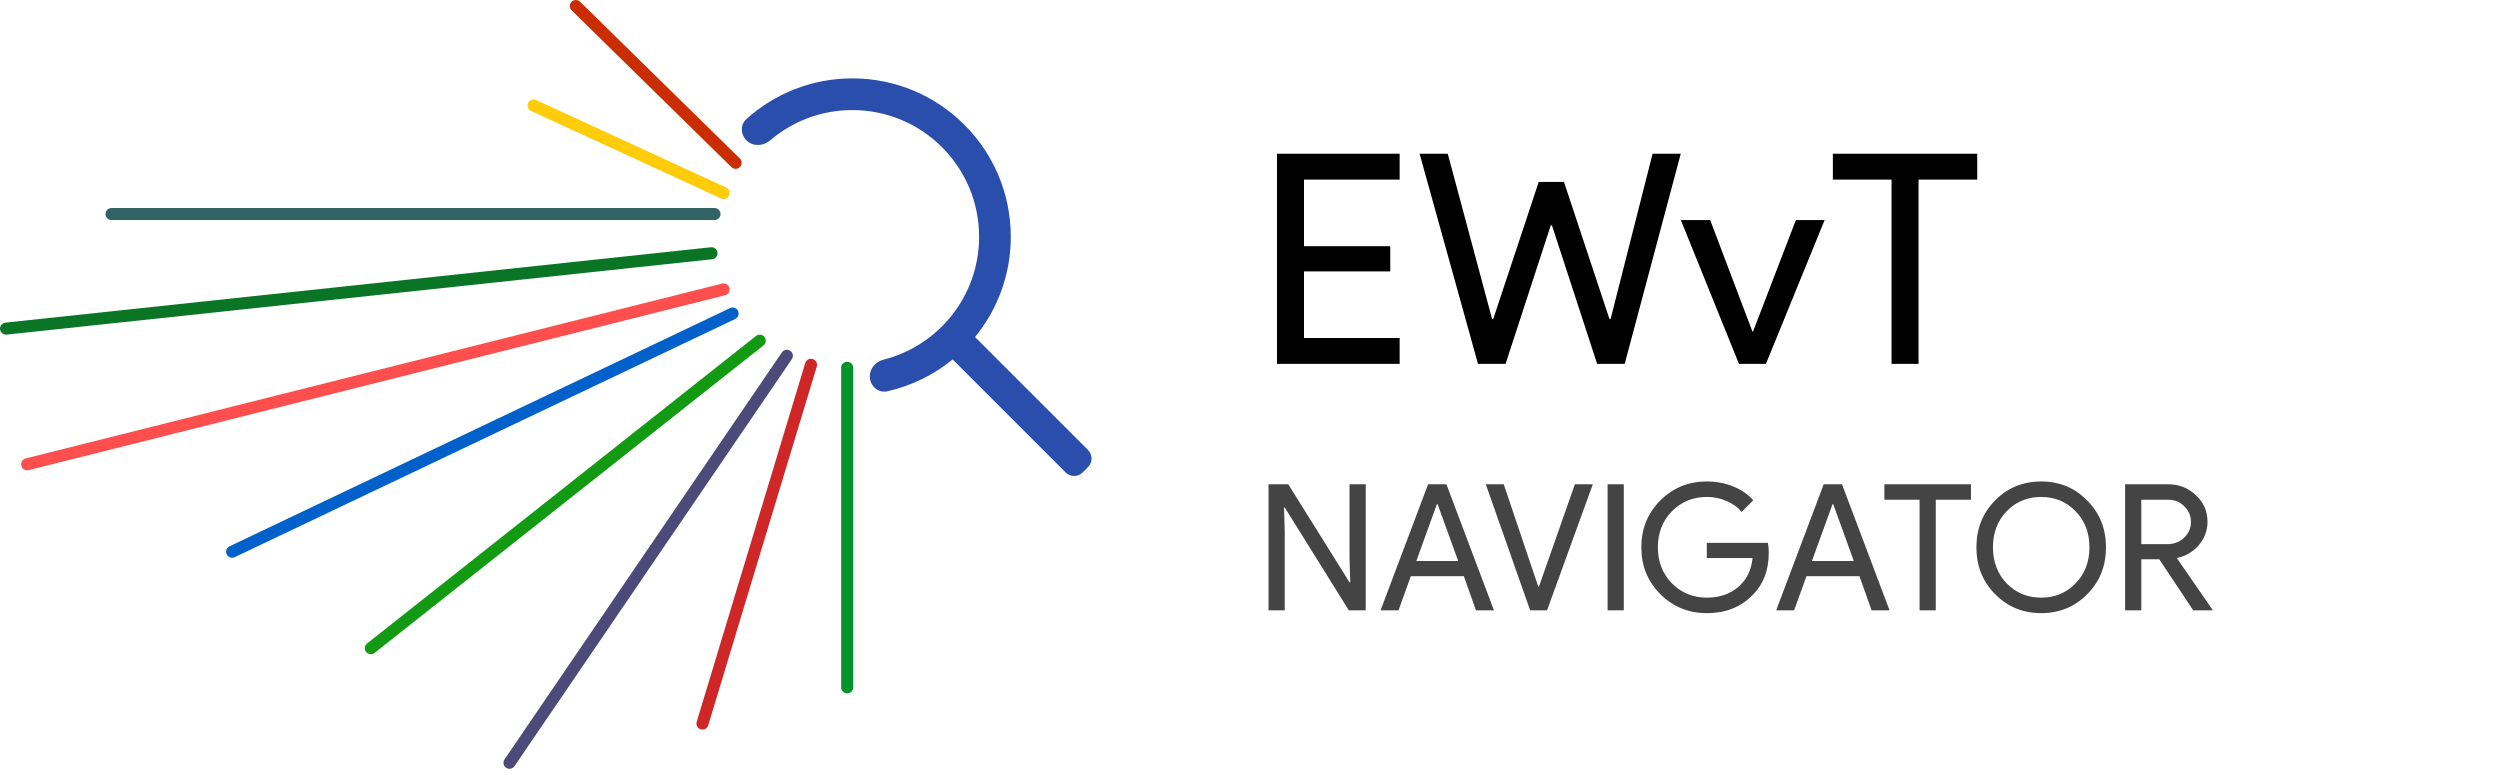 <?xml version="1.0" encoding="UTF-8" standalone="no"?>
<svg
   inkscape:version="1.3 (0e150ed6c4, 2023-07-21)"
   sodipodi:docname="logo.svg"
   id="svg39"
   version="1.1"
   fill="none"
   viewBox="0 0 213 66"
   height="66"
   width="213"
   xmlns:inkscape="http://www.inkscape.org/namespaces/inkscape"
   xmlns:sodipodi="http://sodipodi.sourceforge.net/DTD/sodipodi-0.dtd"
   xmlns="http://www.w3.org/2000/svg"
   xmlns:svg="http://www.w3.org/2000/svg"
   xmlns:rdf="http://www.w3.org/1999/02/22-rdf-syntax-ns#"
   xmlns:cc="http://creativecommons.org/ns#"
   xmlns:dc="http://purl.org/dc/elements/1.1/">
  <sodipodi:namedview
     inkscape:current-layer="svg39"
     inkscape:window-maximized="1"
     inkscape:window-y="-8"
     inkscape:window-x="-8"
     inkscape:cy="30.679203"
     inkscape:cx="181.99779"
     inkscape:zoom="13.478186"
     showgrid="false"
     id="namedview41"
     inkscape:window-height="829"
     inkscape:window-width="1600"
     inkscape:pageshadow="2"
     inkscape:pageopacity="0"
     guidetolerance="10"
     gridtolerance="10"
     objecttolerance="10"
     borderopacity="1"
     bordercolor="#666666"
     pagecolor="#ffffff"
     inkscape:showpageshadow="2"
     inkscape:pagecheckerboard="0"
     inkscape:deskcolor="#d1d1d1" />
  <path
     id="path2"
     fill="#02932D"
     d="M72.179 30.824C72.463 30.824 72.693 31.054 72.693 31.338V58.565C72.693 58.849 72.463 59.079 72.179 59.079C71.896 59.079 71.666 58.849 71.666 58.565V31.338C71.666 31.054 71.896 30.824 72.179 30.824Z"
     clip-rule="evenodd"
     fill-rule="evenodd" />
  <path
     id="path4"
     fill="#CF2728"
     d="M69.246 30.589C69.517 30.671 69.671 30.958 69.589 31.23L60.341 61.797C60.259 62.068 59.972 62.222 59.701 62.139C59.429 62.057 59.276 61.771 59.358 61.499L68.605 30.932C68.687 30.66 68.974 30.507 69.246 30.589Z"
     clip-rule="evenodd"
     fill-rule="evenodd" />
  <path
     id="path6"
     fill="#4B4A79"
     d="M67.331 29.886C67.566 30.045 67.626 30.365 67.466 30.599L43.835 65.276C43.675 65.511 43.355 65.571 43.121 65.412C42.887 65.252 42.826 64.932 42.986 64.698L66.618 30.021C66.777 29.786 67.097 29.726 67.331 29.886Z"
     clip-rule="evenodd"
     fill-rule="evenodd" />
  <path
     id="path8"
     fill="#129B12"
     d="M65.133 28.707C65.309 28.93 65.271 29.253 65.049 29.429L31.913 55.629C31.691 55.805 31.367 55.767 31.192 55.545C31.016 55.322 31.053 54.999 31.276 54.823L64.412 28.623C64.634 28.447 64.957 28.485 65.133 28.707Z"
     clip-rule="evenodd"
     fill-rule="evenodd" />
  <path
     id="path10"
     fill="#0260CB"
     d="M62.882 26.493C63.004 26.75 62.895 27.056 62.639 27.178L19.999 47.47C19.743 47.592 19.437 47.483 19.315 47.227C19.193 46.971 19.302 46.664 19.558 46.542L62.198 26.25C62.454 26.128 62.76 26.237 62.882 26.493Z"
     clip-rule="evenodd"
     fill-rule="evenodd" />
  <path
     id="path12"
     fill="#FF4E4E"
     d="M62.146 24.534C62.215 24.809 62.048 25.088 61.773 25.157L2.437 40.056C2.162 40.125 1.883 39.958 1.814 39.682C1.744 39.407 1.912 39.128 2.187 39.059L61.523 24.161C61.798 24.092 62.077 24.259 62.146 24.534Z"
     clip-rule="evenodd"
     fill-rule="evenodd" />
  <path
     id="path14"
     fill="#0A7625"
     d="M61.131 21.522C61.161 21.804 60.957 22.057 60.675 22.088L0.568 28.509C0.286 28.539 0.033 28.335 0.003 28.053C-0.027 27.771 0.177 27.518 0.459 27.488L60.566 21.066C60.848 21.036 61.101 21.24 61.131 21.522Z"
     clip-rule="evenodd"
     fill-rule="evenodd" />
  <path
     id="path16"
     fill="#316364"
     d="M8.99 18.238C8.99 17.954 9.22 17.724 9.504 17.724H60.877C61.161 17.724 61.391 17.954 61.391 18.238C61.391 18.521 61.161 18.751 60.877 18.751H9.504C9.22 18.751 8.99 18.521 8.99 18.238Z"
     clip-rule="evenodd"
     fill-rule="evenodd" />
  <path
     id="path18"
     fill="#FFCC0A"
     d="M44.999 8.775C45.117 8.518 45.422 8.405 45.68 8.524L61.863 15.973C62.12 16.091 62.233 16.396 62.114 16.654C61.996 16.912 61.691 17.025 61.433 16.906L45.251 9.457C44.993 9.338 44.88 9.033 44.999 8.775Z"
     clip-rule="evenodd"
     fill-rule="evenodd" />
  <path
     id="path20"
     fill="#CA2D02"
     d="M48.695 0.154C48.893 -0.049 49.219 -0.052 49.421 0.147L63.035 13.504C63.238 13.703 63.241 14.028 63.042 14.23C62.843 14.433 62.518 14.436 62.316 14.238L48.702 0.88C48.499 0.682 48.496 0.356 48.695 0.154Z"
     clip-rule="evenodd"
     fill-rule="evenodd" />
  <path
     id="path22"
     fill="#2A4EAB"
     d="M74.108 32.062C74.108 31.379 74.616 30.809 75.279 30.642C79.957 29.458 83.42 25.221 83.42 20.174C83.42 14.211 78.586 9.378 72.623 9.378C69.944 9.378 67.493 10.353 65.606 11.969C65.025 12.466 64.147 12.5 63.602 11.964C63.085 11.457 63.059 10.625 63.597 10.141C65.989 7.988 69.153 6.678 72.623 6.678C80.077 6.678 86.119 12.721 86.119 20.174C86.119 23.415 84.977 26.389 83.073 28.715L92.699 38.341C93.1 38.743 93.1 39.393 92.699 39.794L92.243 40.25C91.842 40.651 91.192 40.651 90.79 40.25L81.164 30.624C79.575 31.924 77.684 32.869 75.612 33.337C74.818 33.517 74.108 32.877 74.108 32.062Z"
     clip-rule="evenodd"
     fill-rule="evenodd" />
  <path
     id="path24"
     fill="black"
     d="M119.25 13.1V15.3H111.1V20.975H118.45V23.125H111.1V28.8H119.25V31H108.8V13.1H119.25ZM140.8 13.1H143.2L138.425 31H136.075L132.225 19.2H132.125L128.275 31H125.925L120.95 13.1H123.35L127.125 27.175H127.225L131.1 15.5H133.25L137.125 27.175H137.225L140.8 13.1ZM150.458 31H148.158L143.208 18.75H145.708L149.308 28.25H149.358L153.008 18.75H155.458L150.458 31ZM163.46 15.3V31H161.16V15.3H156.16V13.1H168.46V15.3H163.46Z" />
  <path
     id="path26"
     fill="#444444"
     d="M109.46 52H108.08V41.26H109.76L114.98 49.615H115.04L114.98 47.545V41.26H116.36V52H114.92L109.46 43.24H109.4L109.46 45.31V52ZM122.424 42.955L120.669 47.8H124.239L122.484 42.955H122.424ZM119.154 52H117.624L121.674 41.26H123.234L127.284 52H125.754L124.719 49.09H120.204L119.154 52ZM131.809 52H130.369L126.589 41.26H128.119L131.059 49.975H131.119L134.179 41.26H135.709L131.809 52ZM138.347 52H136.967V41.26H138.347V52ZM150.7 47.065C150.7 48.565 150.255 49.76 149.365 50.65C148.365 51.71 147.05 52.24 145.42 52.24C143.86 52.24 142.54 51.7 141.46 50.62C140.38 49.54 139.84 48.21 139.84 46.63C139.84 45.05 140.38 43.72 141.46 42.64C142.54 41.56 143.86 41.02 145.42 41.02C146.21 41.02 146.955 41.16 147.655 41.44C148.355 41.72 148.93 42.115 149.38 42.625L148.39 43.615C148.06 43.215 147.63 42.905 147.1 42.685C146.58 42.455 146.02 42.34 145.42 42.34C144.25 42.34 143.26 42.745 142.45 43.555C141.65 44.375 141.25 45.4 141.25 46.63C141.25 47.86 141.65 48.885 142.45 49.705C143.26 50.515 144.25 50.92 145.42 50.92C146.49 50.92 147.38 50.62 148.09 50.02C148.8 49.42 149.21 48.595 149.32 47.545H145.42V46.255H150.625C150.675 46.535 150.7 46.805 150.7 47.065ZM156.13 42.955L154.375 47.8H157.945L156.19 42.955H156.13ZM152.86 52H151.33L155.38 41.26H156.94L160.99 52H159.46L158.425 49.09H153.91L152.86 52ZM164.928 42.58V52H163.548V42.58H160.548V41.26H167.928V42.58H164.928ZM179.43 46.63C179.43 48.22 178.9 49.55 177.84 50.62C176.77 51.7 175.46 52.24 173.91 52.24C172.35 52.24 171.04 51.7 169.98 50.62C168.92 49.55 168.39 48.22 168.39 46.63C168.39 45.04 168.92 43.71 169.98 42.64C171.04 41.56 172.35 41.02 173.91 41.02C175.47 41.02 176.78 41.565 177.84 42.655C178.9 43.725 179.43 45.05 179.43 46.63ZM169.8 46.63C169.8 47.87 170.19 48.895 170.97 49.705C171.76 50.515 172.74 50.92 173.91 50.92C175.08 50.92 176.055 50.515 176.835 49.705C177.625 48.905 178.02 47.88 178.02 46.63C178.02 45.38 177.625 44.355 176.835 43.555C176.055 42.745 175.08 42.34 173.91 42.34C172.74 42.34 171.76 42.745 170.97 43.555C170.19 44.365 169.8 45.39 169.8 46.63ZM182.439 42.58V46.36H184.659C185.219 46.36 185.694 46.18 186.084 45.82C186.474 45.45 186.669 44.995 186.669 44.455C186.669 43.955 186.484 43.52 186.114 43.15C185.754 42.77 185.299 42.58 184.749 42.58H182.439ZM182.439 52H181.059V41.26H184.719C185.649 41.26 186.439 41.57 187.089 42.19C187.749 42.8 188.079 43.555 188.079 44.455C188.079 45.195 187.834 45.855 187.344 46.435C186.864 47.005 186.254 47.37 185.514 47.53L185.484 47.575L188.499 51.94V52H186.864L183.969 47.65H182.439V52Z" />
  <defs
     id="defs37">
    <linearGradient
       gradientUnits="userSpaceOnUse"
       y2="45.694"
       x2="233.512"
       y1="14.5"
       x1="172"
       id="paint0_linear_14_204">
      <stop
         style="stop-color:#ff00ff;stop-opacity:1"
         id="stop32"
         stop-color="#AC782A" />
      <stop
         style="stop-color:#0000ff;stop-opacity:1"
         id="stop34"
         stop-color="#FF9900"
         offset="1" />
    </linearGradient>
  </defs>
</svg>
